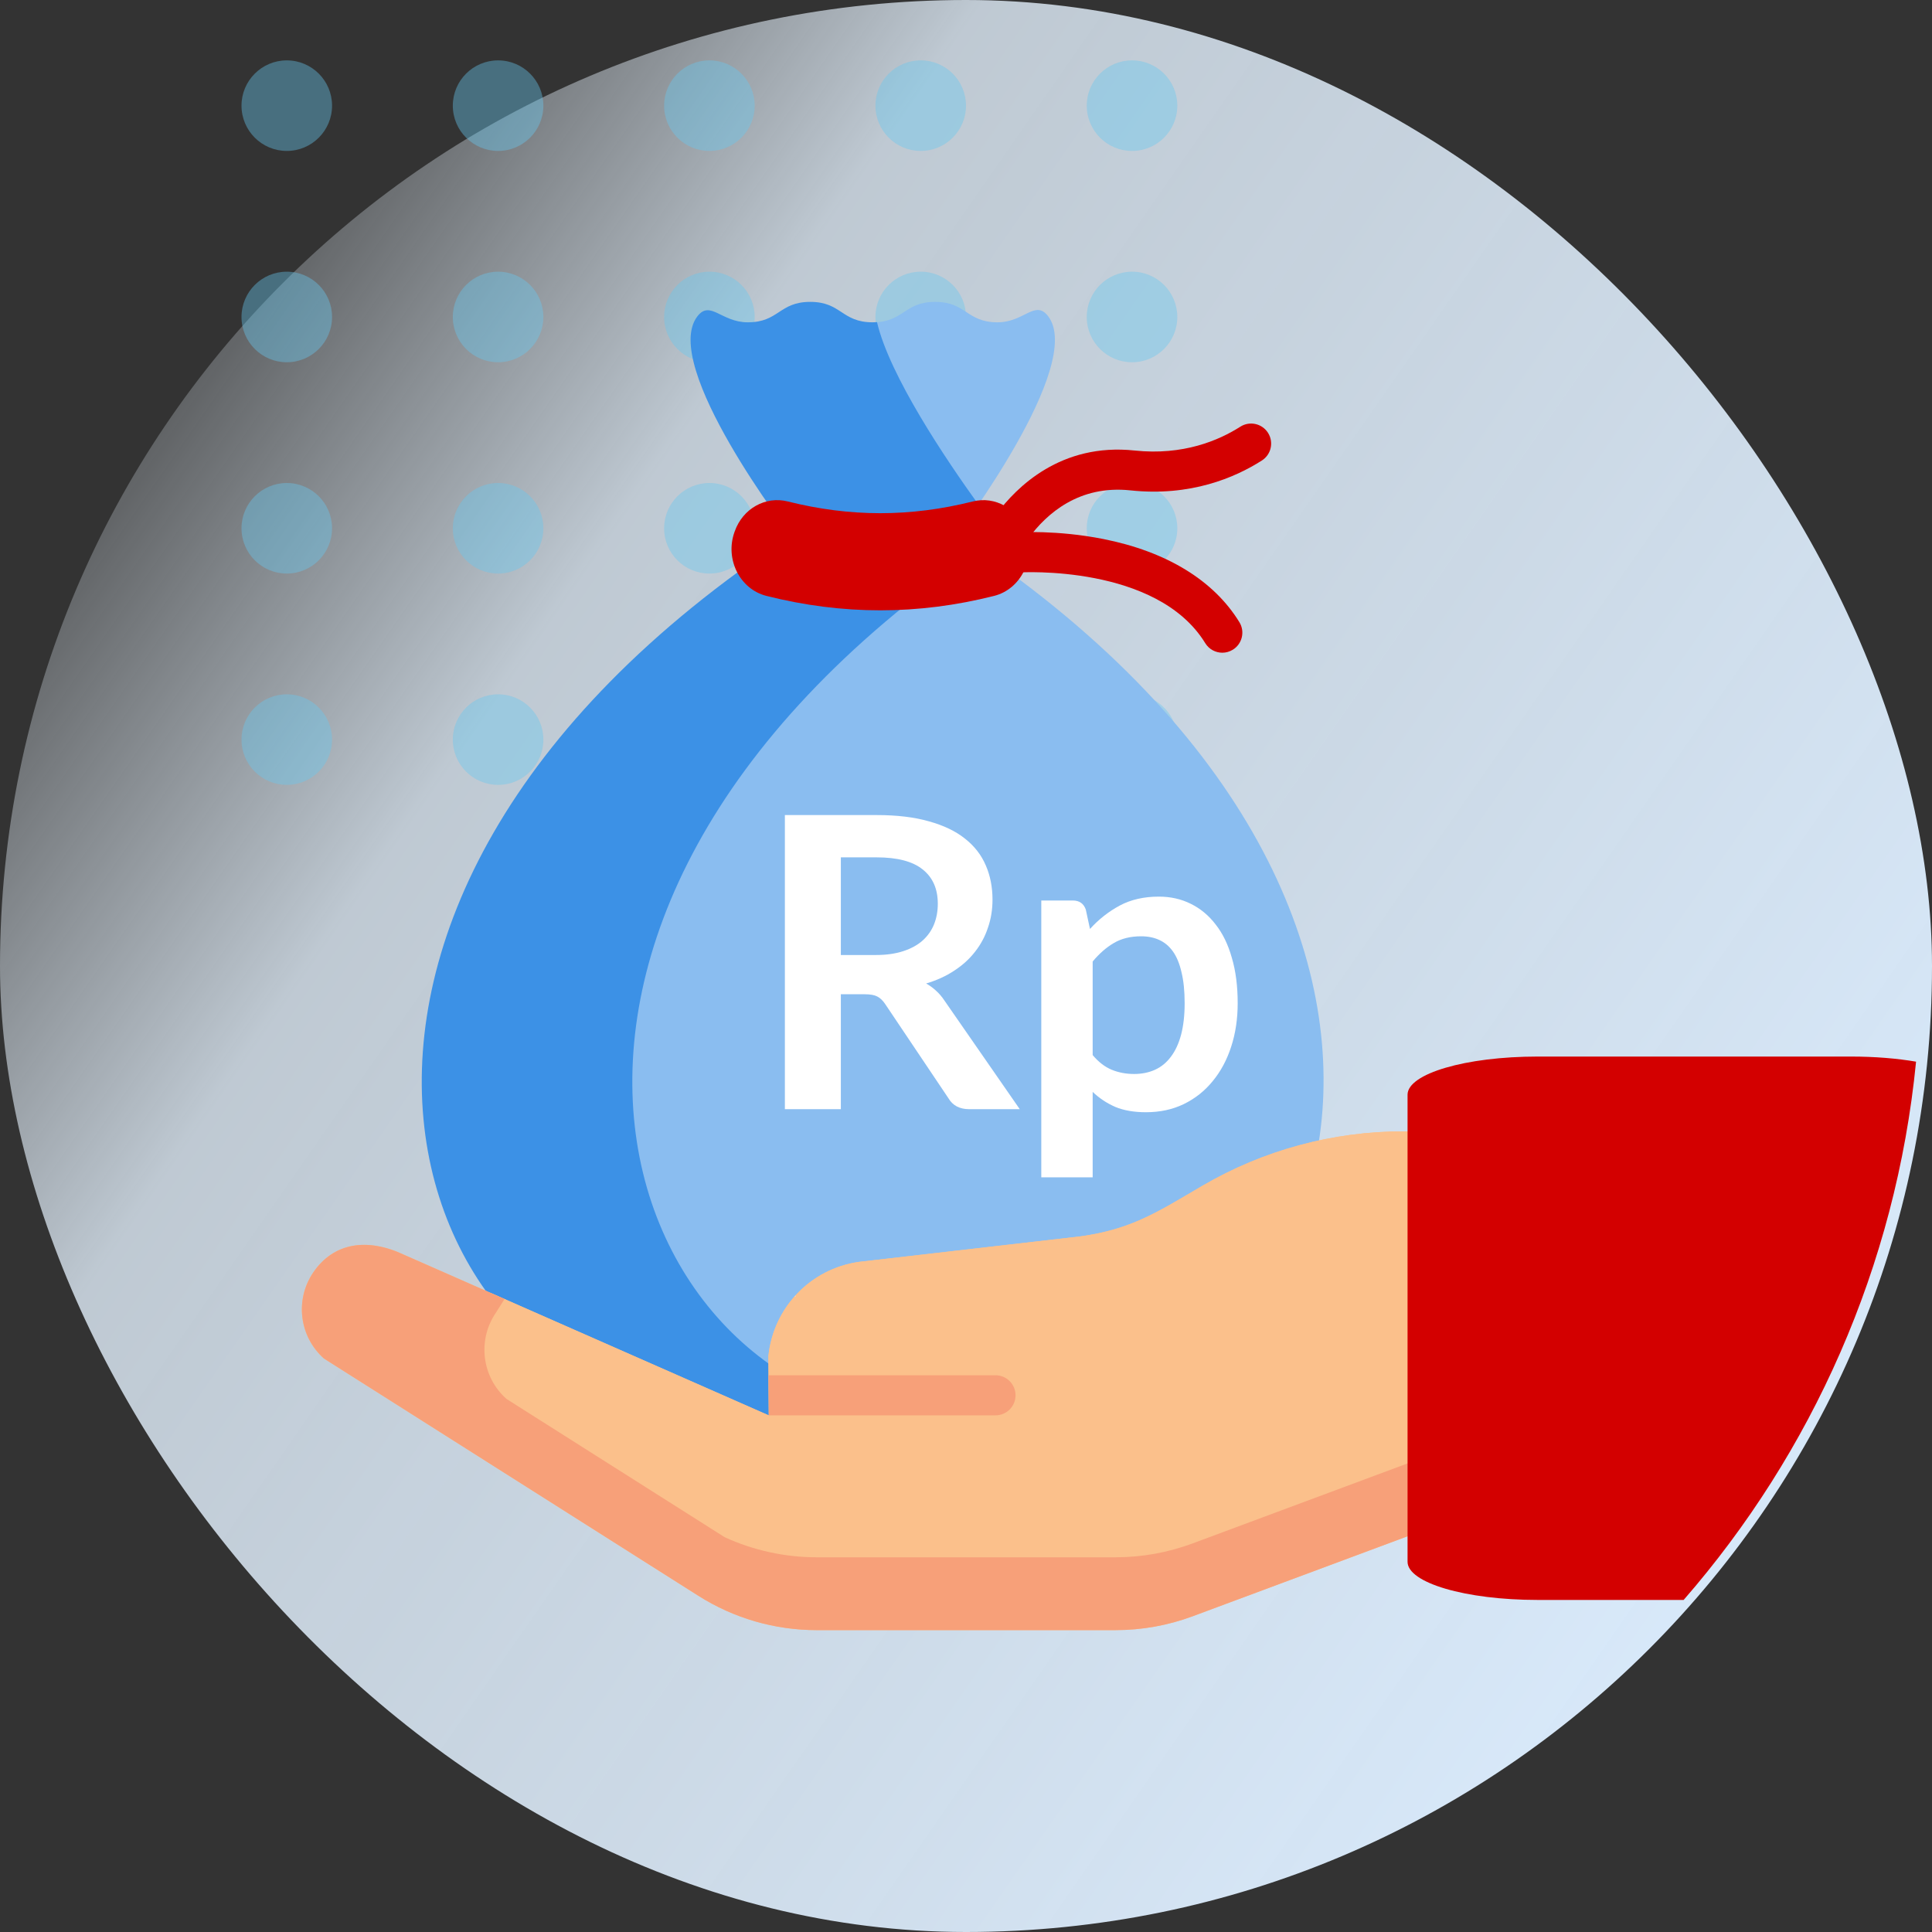 <svg width="64" height="64" viewBox="0 0 64 64" fill="none" xmlns="http://www.w3.org/2000/svg">
<rect x="0" y="0" width="64" height="64" fill="#333333" stroke="none"/>
<rect x="64" y="64" width="64" height="64" rx="32" transform="rotate(-180 64 64)" fill="url(#paint0_linear)"/>
<g opacity="0.4">
<circle cx="9.5" cy="3.5" r="1.5" fill="#66C7EF"/>
<circle cx="16.5" cy="3.5" r="1.5" fill="#66C7EF"/>
<circle cx="23.5" cy="3.5" r="1.5" fill="#66C7EF"/>
<circle cx="30.5" cy="3.5" r="1.5" fill="#66C7EF"/>
<circle cx="37.5" cy="3.5" r="1.5" fill="#66C7EF"/>
</g>
<g opacity="0.4">
<circle cx="9.5" cy="10.5" r="1.5" fill="#66C7EF"/>
<circle cx="16.5" cy="10.5" r="1.5" fill="#66C7EF"/>
<circle cx="23.5" cy="10.5" r="1.5" fill="#66C7EF"/>
<circle cx="30.5" cy="10.5" r="1.5" fill="#66C7EF"/>
<circle cx="37.5" cy="10.5" r="1.5" fill="#66C7EF"/>
</g>
<g opacity="0.4">
<circle cx="9.5" cy="17.5" r="1.5" fill="#66C7EF"/>
<circle cx="16.5" cy="17.5" r="1.5" fill="#66C7EF"/>
<circle cx="23.5" cy="17.5" r="1.5" fill="#66C7EF"/>
<circle cx="30.5" cy="17.5" r="1.5" fill="#66C7EF"/>
<circle cx="37.5" cy="17.5" r="1.5" fill="#66C7EF"/>
</g>
<g opacity="0.4">
<circle cx="9.5" cy="24.5" r="1.5" fill="#66C7EF"/>
<circle cx="16.5" cy="24.5" r="1.5" fill="#66C7EF"/>
<circle cx="23.5" cy="24.5" r="1.5" fill="#66C7EF"/>
<circle cx="30.5" cy="24.5" r="1.5" fill="#66C7EF"/>
<circle cx="37.5" cy="24.5" r="1.5" fill="#66C7EF"/>
</g>
<path d="M33.54 18.096C33.744 18.096 33.945 18.002 34.075 17.825C34.679 17.005 35.753 16.064 37.444 16.244C39.434 16.456 40.912 15.823 41.802 15.254C42.111 15.057 42.201 14.646 42.004 14.337C41.806 14.028 41.396 13.938 41.087 14.135C40.376 14.589 39.192 15.095 37.584 14.924C35.145 14.665 33.669 16.137 33.005 17.038C32.788 17.333 32.851 17.749 33.147 17.966C33.265 18.054 33.403 18.096 33.54 18.096Z" fill="#D30000"/>
<path d="M40.491 21.622C40.609 21.622 40.729 21.59 40.838 21.523C41.15 21.331 41.248 20.923 41.056 20.61C40.205 19.224 38.645 18.271 36.546 17.855C35.015 17.551 33.73 17.634 33.677 17.638C33.311 17.663 33.035 17.98 33.06 18.346C33.085 18.711 33.402 18.985 33.767 18.963C33.813 18.96 38.321 18.692 39.925 21.305C40.05 21.509 40.268 21.622 40.491 21.622Z" fill="#D30000"/>
<path d="M30.483 47.063C19.579 47.063 13.55 31.069 30.769 18.716C31.197 18.409 31.452 17.914 31.446 17.387C31.441 16.951 31.303 16.528 31.053 16.172C30.247 15.02 29.087 13.051 28.391 11.465C28.224 11.085 28.463 10.677 28.909 10.677C29.943 10.677 29.943 10 30.977 10C32.011 10 32.011 10.677 33.046 10.677C33.927 10.677 34.289 9.919 34.717 10.47C35.967 12.079 31.686 17.735 31.686 17.735C50.59 30.162 44.495 47.063 33.334 47.063H30.483V47.063Z" fill="#8ABDF0"/>
<path d="M26.197 17.735C26.197 17.735 21.853 12.097 23.102 10.479C23.528 9.928 23.891 10.677 24.771 10.677C25.805 10.677 25.805 10 26.84 10C27.874 10 27.874 10.677 28.909 10.677C28.96 10.677 29.006 10.674 29.052 10.671C29.468 12.452 31.341 15.228 32.412 16.714C31.99 17.333 31.686 17.735 31.686 17.735C31.939 17.9 32.185 18.067 32.429 18.234C14.367 30.649 20.411 47.063 31.457 47.063H24.482C13.287 47.063 7.23 30.203 26.197 17.735Z" fill="#3C91E6"/>
<path d="M25.389 19.74C27.913 20.377 30.407 20.377 32.931 19.74C33.81 19.518 34.308 18.53 33.992 17.632C33.988 17.622 33.985 17.612 33.981 17.602C33.716 16.849 32.964 16.426 32.227 16.611C30.16 17.13 28.16 17.13 26.093 16.611C25.356 16.426 24.604 16.849 24.339 17.602C24.335 17.612 24.332 17.622 24.328 17.632C24.012 18.53 24.51 19.518 25.389 19.74Z" fill="#D30000"/>
<path d="M29.012 31.636C29.361 31.636 29.664 31.593 29.922 31.508C30.183 31.422 30.397 31.305 30.562 31.157C30.732 31.005 30.859 30.825 30.942 30.618C31.024 30.412 31.066 30.185 31.066 29.938C31.066 29.444 30.898 29.064 30.562 28.799C30.232 28.534 29.724 28.401 29.039 28.401H27.854V31.636H29.012ZM33.781 36.743H32.106C31.789 36.743 31.559 36.622 31.417 36.379L29.322 33.259C29.244 33.143 29.157 33.059 29.06 33.01C28.968 32.961 28.83 32.936 28.646 32.936H27.854V36.743H26V27H29.039C29.715 27 30.294 27.07 30.776 27.209C31.263 27.344 31.66 27.535 31.968 27.782C32.281 28.029 32.511 28.325 32.657 28.671C32.805 29.012 32.878 29.39 32.878 29.803C32.878 30.131 32.828 30.441 32.726 30.733C32.63 31.025 32.487 31.29 32.299 31.528C32.115 31.766 31.886 31.975 31.61 32.154C31.339 32.334 31.029 32.476 30.68 32.579C30.799 32.646 30.909 32.727 31.01 32.821C31.111 32.911 31.203 33.019 31.286 33.145L33.781 36.743Z" fill="white"/>
<path d="M36.196 34.951C36.389 35.18 36.598 35.341 36.824 35.436C37.053 35.53 37.301 35.577 37.568 35.577C37.825 35.577 38.057 35.53 38.264 35.436C38.471 35.341 38.645 35.198 38.788 35.005C38.935 34.811 39.047 34.569 39.125 34.277C39.203 33.98 39.243 33.632 39.243 33.233C39.243 32.828 39.208 32.487 39.139 32.208C39.075 31.925 38.981 31.696 38.857 31.521C38.733 31.346 38.581 31.218 38.402 31.137C38.227 31.056 38.027 31.016 37.802 31.016C37.448 31.016 37.148 31.09 36.899 31.238C36.651 31.382 36.417 31.586 36.196 31.851V34.951ZM36.107 30.773C36.396 30.454 36.725 30.196 37.092 29.998C37.46 29.801 37.892 29.702 38.388 29.702C38.774 29.702 39.125 29.78 39.442 29.938C39.764 30.095 40.04 30.324 40.27 30.625C40.504 30.921 40.683 31.29 40.807 31.73C40.936 32.166 41 32.666 41 33.233C41 33.749 40.929 34.227 40.786 34.668C40.644 35.108 40.44 35.49 40.173 35.813C39.911 36.136 39.592 36.39 39.215 36.574C38.843 36.754 38.425 36.844 37.961 36.844C37.566 36.844 37.228 36.785 36.948 36.669C36.667 36.547 36.417 36.381 36.196 36.17V39H34.494V29.83H35.535C35.755 29.83 35.9 29.931 35.969 30.133L36.107 30.773Z" fill="white"/>
<path d="M49.122 49.963L39.509 53.541C38.693 53.845 37.828 54 36.957 54H27.051C25.665 54 24.307 53.606 23.136 52.864L10.732 45.004C9.913 44.278 9.762 43.056 10.377 42.152C11.051 41.162 12.165 40.99 13.392 41.569L25.468 46.887L25.454 44.927C25.614 43.319 26.852 42.029 28.452 41.802L35.806 40.955C37.503 40.715 38.35 40.147 39.829 39.282C41.849 38.101 44.146 37.478 46.485 37.478H49.122V49.963Z" fill="#FBC08B"/>
<path d="M40.093 51.634C39.234 51.954 38.326 52.117 37.41 52.117H26.996C25.887 52.117 24.796 51.877 23.795 51.419L16.513 46.804C15.836 46.376 15.407 45.629 15.429 44.829C15.441 44.404 15.57 43.979 15.825 43.605C15.825 43.605 16.046 43.225 16.274 42.839L25.468 46.887L25.454 44.927C25.614 43.319 26.852 42.029 28.452 41.802L35.806 40.955C37.503 40.715 38.35 40.147 39.829 39.282C41.849 38.101 44.146 37.478 46.485 37.478H49.122V48.274L40.093 51.634Z" fill="#FBC08B"/>
<path d="M10.377 42.151C11.051 41.161 12.165 40.989 13.392 41.569L16.713 43.032C16.552 43.286 16.424 43.49 16.424 43.49C15.809 44.395 15.96 45.616 16.779 46.342L24.006 50.922C24.958 51.358 25.996 51.587 27.051 51.587H36.957C37.828 51.587 38.693 51.431 39.509 51.127L49.122 47.549V49.962L39.509 53.541C38.693 53.844 37.828 54 36.957 54H28.863H27.051C25.664 54 24.306 53.606 23.136 52.864L10.732 45.004C9.913 44.277 9.762 43.056 10.377 42.151Z" fill="#F7A079"/>
<path d="M26.355 42.909L26.355 42.956L26.324 42.942C26.334 42.931 26.345 42.92 26.355 42.909Z" fill="#F5DBCC"/>
<path d="M25.468 46.885H32.977C33.344 46.885 33.641 46.588 33.641 46.221C33.641 45.855 33.344 45.557 32.977 45.557H25.458L25.468 46.885Z" fill="#F7A079"/>
<path fill-rule="evenodd" clip-rule="evenodd" d="M55.773 53C60.014 48.128 62.804 41.96 63.472 35.169C62.839 35.061 62.105 35 61.322 35H50.932C48.554 35 46.627 35.566 46.627 36.264V51.736C46.627 52.434 48.554 53 50.932 53H55.773Z" fill="#D30000"/>
<defs>
<linearGradient id="paint0_linear" x1="68.013" y1="78.92" x2="126.559" y2="119.666" gradientUnits="userSpaceOnUse">
<stop offset="0" stop-color="#D8E9FA"/>
<stop offset="0.708" stop-color="#E2EFFB" stop-opacity="0.8"/>
<stop offset="1" stop-color="#EBF4FC" stop-opacity="0"/>
</linearGradient>
</defs>
</svg>
